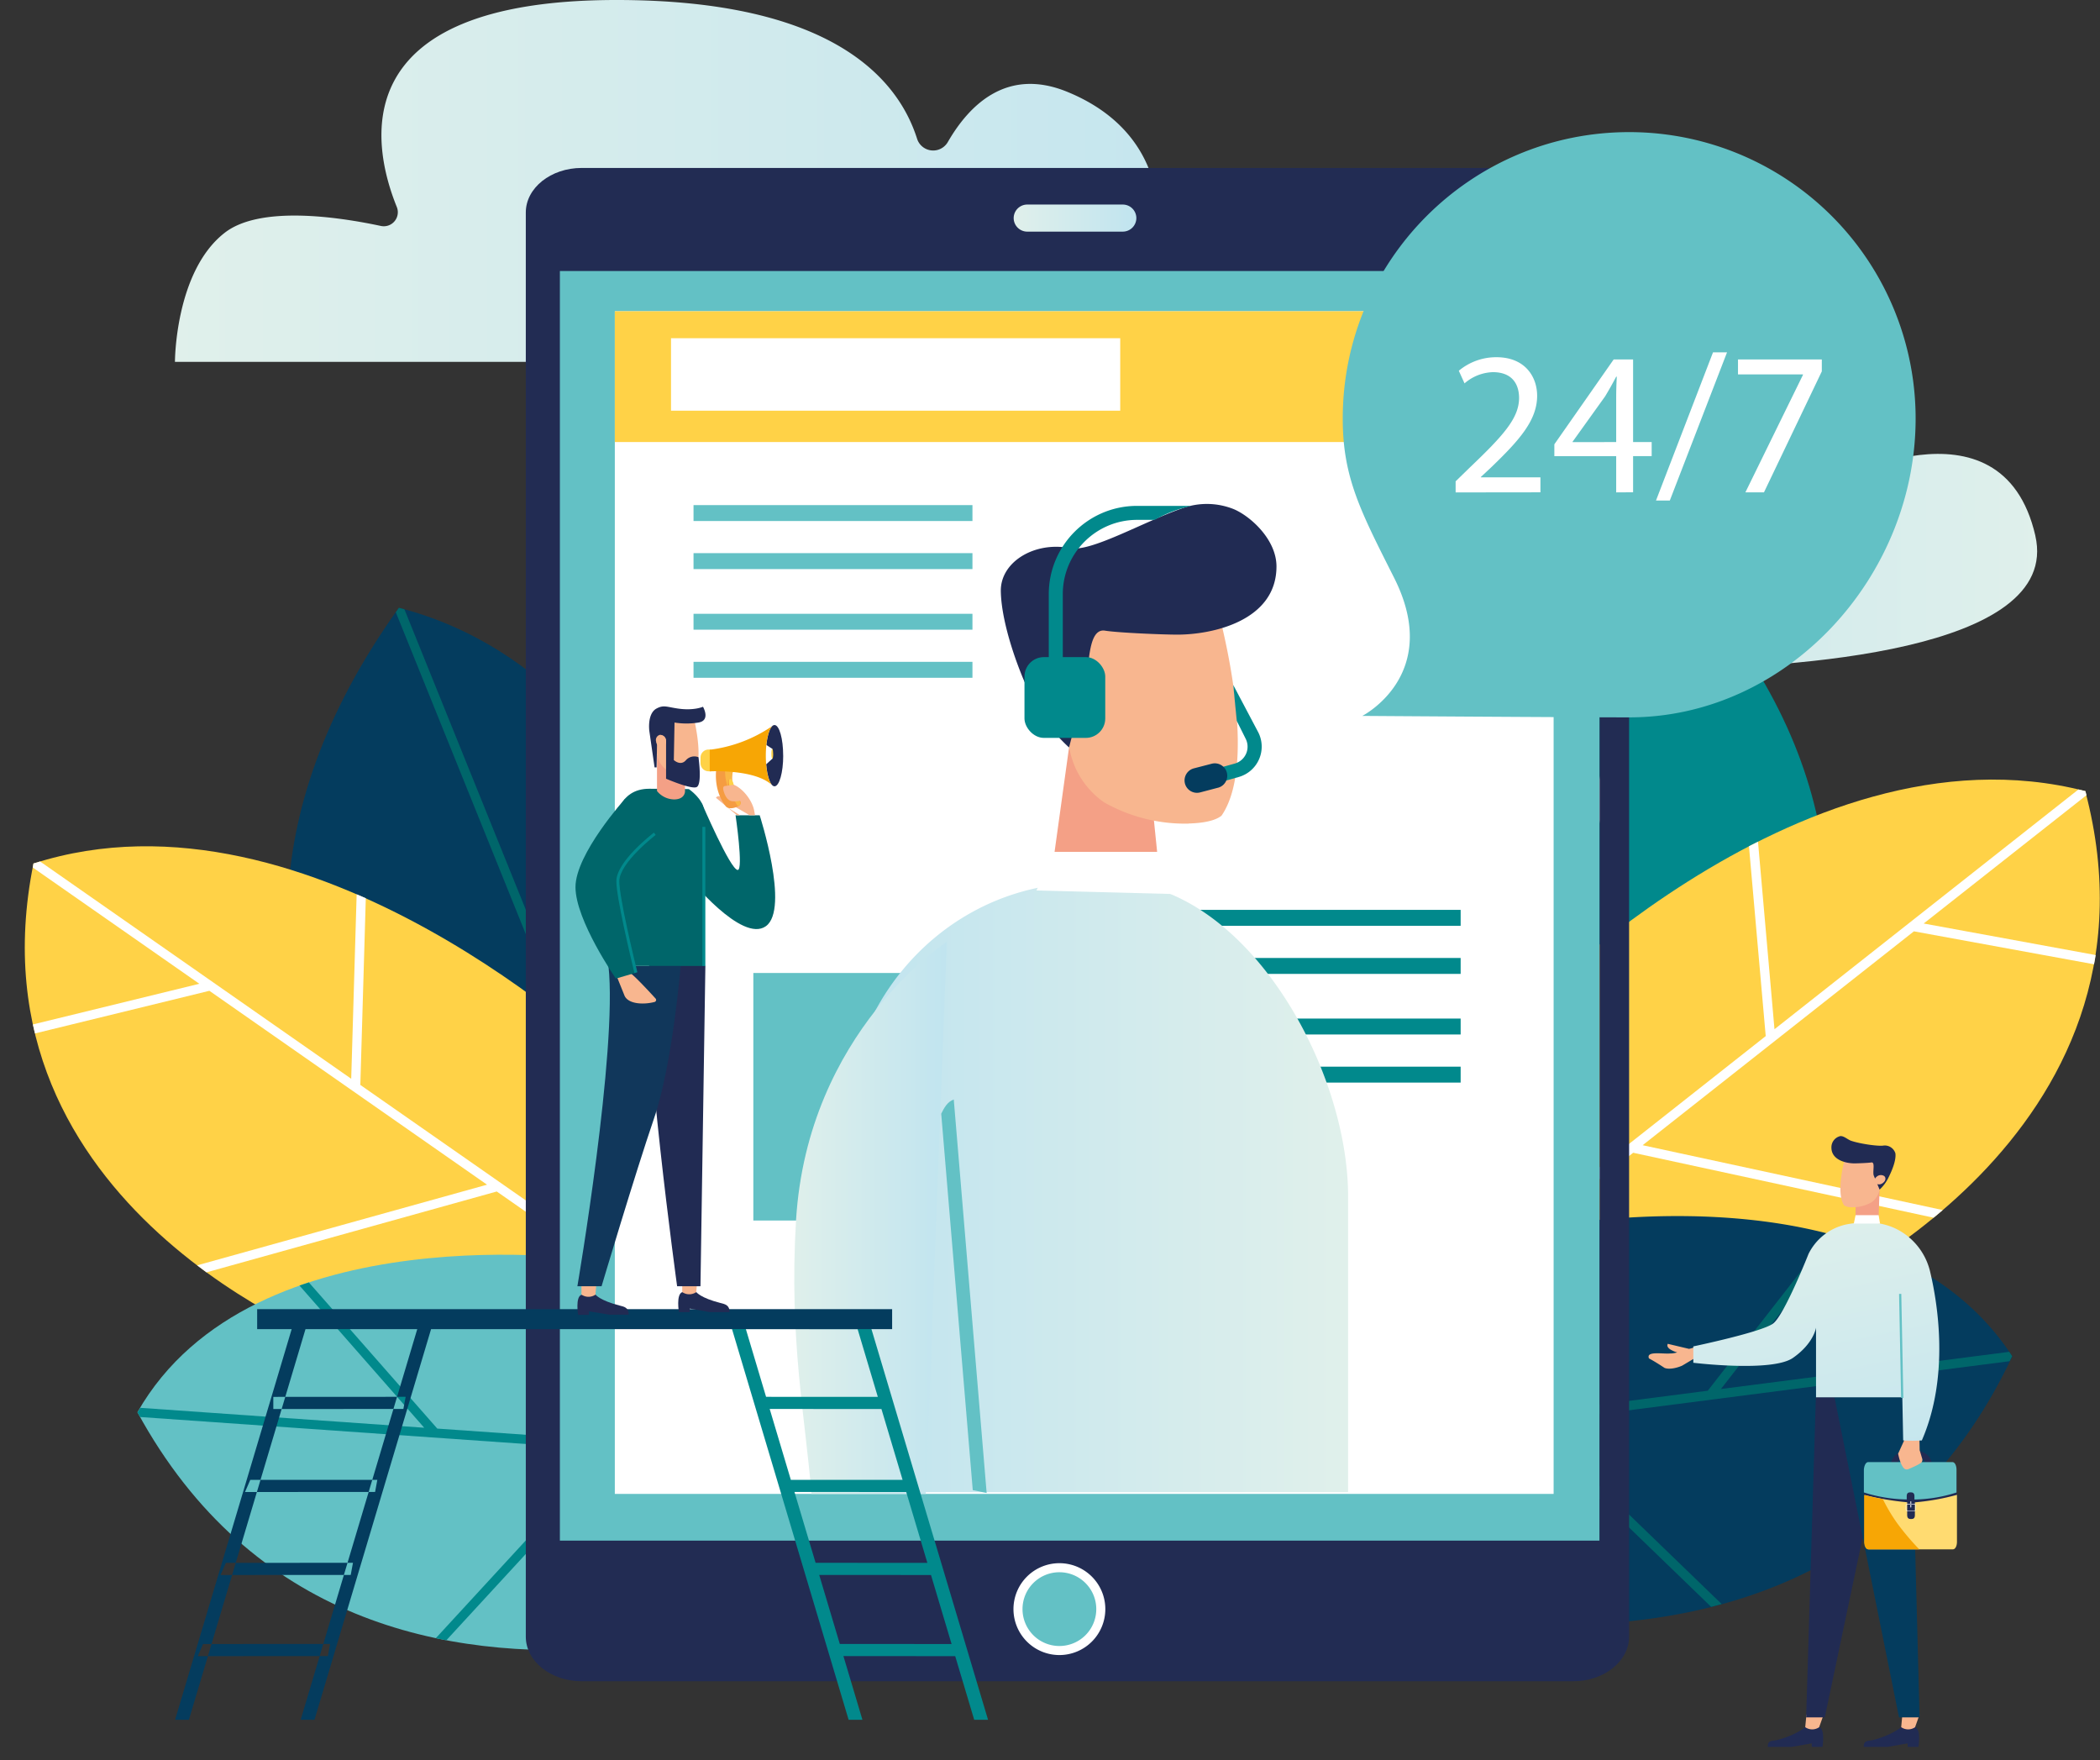 <svg xmlns="http://www.w3.org/2000/svg" width="599" height="502"><rect width="100%" height="100%" fill="#333333" stroke="none"/><defs><linearGradient id="a" x1="100.003%" x2=".001%" y1="49.989%" y2="49.989%"><stop offset="0%" stop-color="#E0F0EB"/><stop offset="100%" stop-color="#C0E4EF"/></linearGradient><linearGradient id="b" x1="0%" y1="49.995%" y2="49.995%"><stop offset="0%" stop-color="#E0F0EB"/><stop offset="100%" stop-color="#C0E4EF"/></linearGradient><linearGradient id="c" x1="-.086%" x2="99.914%" y1="50%" y2="50%"><stop offset="0%" stop-color="#E0F0EB"/><stop offset="100%" stop-color="#C0E4EF"/></linearGradient><linearGradient id="d" x1="100%" x2="0%" y1="49.997%" y2="49.997%"><stop offset="0%" stop-color="#E0F0EB"/><stop offset="100%" stop-color="#C0E4EF"/></linearGradient><linearGradient id="e" x1=".059%" x2="100.322%" y1="50%" y2="50%"><stop offset="0%" stop-color="#E0F0EB"/><stop offset="100%" stop-color="#C0E4EF"/></linearGradient><linearGradient id="f" x1="35.461%" x2="70.366%" y1="-7.981%" y2="133.25%"><stop offset="0%" stop-color="#E0F0EB"/><stop offset="100%" stop-color="#C0E4EF"/></linearGradient></defs><g fill="none" transform="translate(7)"><path fill="url(#a)" d="M573.55 152.78c7.67 33.34-70.94 37.62-103.33 38-8.97.1-17.93-.75-26.72-2.54-27.4-5.56-87.36-20.15-78.95-40C375.4 122.66 408 140.5 408 140.5s-4.1-19.32 51.37-32.08c55.47-12.76 55.24 29.76 55.24 29.76s49.32-27.27 58.95 14.6z"/><path fill="url(#b)" d="M42.9 103.2h320.64s17.4-22 0-36.8c-9.6-8.16-20.93-7.3-29.16-4.9-5.38 1.55-10.7-2.07-11.9-7.5-1.94-9-8-20.88-25.2-27.87-17-6.88-27.73 3.62-33.95 14.42a4.82 4.82 0 0 1-8.72-.9C249.24 22.6 230.48 0 168.84 0c-78.4 0-69.68 41.68-62.67 59a4 4 0 0 1-4.54 5.44c-12.1-2.58-34.53-5.93-44.6 2C42.9 77.5 42.9 103.2 42.9 103.2z"/><path fill="#043C5E" d="M206.77 313.12s-15.58-118-100-139.78c-87.33 121.94 32.82 207.5 32.82 207.5l67.17-67.72z"/><path fill="#00666A" d="M106.8 173.34l-.9 1.27 52.5 130L75.77 276c.1 1 .23 1.93.36 2.9l83.56 28.9 15.14 37.5 2-2-30.2-74.77 28.54-41.9c-.5-.78-1-1.58-1.54-2.37l-28.17 41.35-37.1-91.82c-.52-.15-1-.3-1.58-.44z"/><path fill="#FFD247" d="M167.68 302.88S82 220.76 2.55 246.28c-19.9 98.42 86.5 137.28 86.5 137.28L192.7 379l-25.02-76.12z"/><path fill="#FFF" d="M94.73 255.07l-1.55 52.6L4.44 245.7l-1.9.57c-.07.38-.13.75-.2 1.14l47.52 33.17-47.48 11.6c.1.47.2.9.3 1.36l.3 1.2 49.74-12.16 79.2 55.3-82.68 23 2.65 2 82.8-23.06 56.3 39.24 1.75-.08-.8-2.45-96.16-67.1 1.56-53.25c-.9-.38-1.76-.76-2.63-1.13z"/><path fill="#63C1C5" d="M163.05 359.46S65.1 345 32.2 402.78c65 119.26 221.28 45 221.28 45l-90.43-88.32z"/><path fill="#01898C" d="M32.2 402.78c.25.46.5.9.76 1.36l133.8 9.36-49.45 53.72 3 .6 49.8-54.08 52.25 3.65-2.9-2.83-101.73-7.12-36.64-41.7-2.67.9L114 407.2l-81-5.68c-.25.42-.5.83-.75 1.26h-.05zM388.94 313S384 191.75 465 155.08c109.07 107.34 3.22 214.32 3.22 214.32L388.94 313z"/><path fill="#FFF" d="M465 155.08l1.13 1.12L436.07 296l78.08-43.14c.05 1 .1 2 .13 3l-78.95 43.63-8.68 40.34-2.37-1.68 17.3-80.43-36-37.12c.38-.88.76-1.77 1.14-2.65l35.54 36.65 21.26-98.78 1.5-.73-.02-.02z"/><path fill="#FFD247" d="M423 293.1s82.33-88.73 164.8-67.47c26.14 99.05-79.9 145-79.9 145l-105.85 1.53L423 293.1z"/><path fill="#FFF" d="M494.45 240.07l4.7 53.47 86.7-68.38c.66.16 1.3.3 2 .47.1.4.2.77.3 1.16l-46.44 36.6 49.06 9c-.07.48-.16.94-.24 1.4l-.23 1.23-51.38-9.4-77.38 61 85.6 18.5c-.87.75-1.73 1.48-2.6 2.18l-85.7-18.53-55 43.34h-1.8l.68-2.53 93.93-74.08-4.78-54.14 2.58-1.3z"/><path fill="#043C5E" d="M431.1 350.46l-32.53 35.72a54 54 0 0 1 12.18 13.2l6.25 13.08a47.48 47.48 0 0 1 1.7 25 71 71 0 0 1 6.14 12.64 43.25 43.25 0 0 1 2.56 13.05c49.62 2.27 108.8-11 139.58-76.32-36.98-56.97-135.9-36.37-135.9-36.37z"/><path fill="#00666A" d="M566.94 386.78c-.27-.42-.56-.82-.84-1.23l-82.22 10.6 33.85-43.4c-.93-.27-1.85-.52-2.78-.77l-34.83 44.66-66.6 8.6 1.2 2.52 12.43-1.6 53.93 52.12 3-.8-53.56-51.76 135.7-17.5.72-1.44z"/><path fill="#63C1C5" d="M147.67 51.6h301.6v422.42h-301.6z"/><path fill="#222C53" d="M441.77 47.9H158.9c-8.76 0-15.92 5.7-15.92 12.7v406.2c0 7 7.16 12.7 15.9 12.7h282.9c8.74 0 15.9-5.7 15.9-12.7V60.6c0-7-7.16-12.7-15.9-12.7zm7.5 391.5H152.7V77.3h296.57v362.1z"/><path fill="#FFF" d="M308.28 458.93a13.1 13.1 0 1 1-13.08-13.1c7.23.02 13.08 5.87 13.08 13.1z"/><path fill="#63C1C5" d="M305.7 458.93a10.52 10.52 0 1 1-10.5-10.52c5.8.02 10.5 4.72 10.5 10.53z"/><path fill="url(#c)" d="M313.24 66.06H286a3.87 3.87 0 0 1-3.86-3.86 3.87 3.87 0 0 1 3.86-3.86h27.27a3.87 3.87 0 0 1 3.86 3.86 3.87 3.87 0 0 1-3.9 3.86z"/><path fill="#FFF" d="M168.37 88.77h267.78v337.3H168.37z"/><path fill="#63C1C5" d="M207.88 277.5h70.6v70.6h-70.6zm-17.06-133.44h79.56v4.54h-79.56zm0 13.7h79.56v4.55h-79.56zm0 17.3h79.56v4.53h-79.56zm0 13.7h79.56v4.55h-79.56z"/><path fill="#01898C" d="M330.07 259.5h79.56v4.55h-79.56zm0 13.72h79.56v4.54h-79.56zm0 17.28h79.56v4.54h-79.56zm0 13.72h79.56v4.54h-79.56z"/><path fill="#FFD247" d="M168.37 88.77h273.2v37.3h-273.2z"/><path fill="#F4A086" d="M321.65 229.13l3.2 31.42-33.67 1.33 6.75-48.7z"/><path fill="#F8B68F" d="M332 234.87c3.9-.1 7.54-.7 9.43-2.24 11.28-16.4-1.57-60.62-1.57-60.62l-18-7.57-22.9 14.28-1.3 29.64a24 24 0 0 0 10.22 20.44 46.88 46.88 0 0 0 24.12 6.1z"/><path fill="#212B53" d="M302.53 195.5c1.26-5 .6-16.46 5.67-15.63 3.7.6 16.37 1.13 20.63 1.13 10.16 0 28.27-4 28.27-19.44 0-7.73-7.5-14.4-12.24-16.37a20.57 20.57 0 0 0-14.7-.2c-11.18 3.9-26 12.54-31.94 11.35-10-2-19.9 3.84-19.75 12.3.15 9 4.87 22.62 9.3 31.26a47.6 47.6 0 0 0 10.16 13.28l4.6-17.68z"/><path fill="#F8B68F" d="M292.23 196.62c2.26-2 6.5-1.62 9.47.85 2.97 2.47 3.53 6.1 1.26 8.08-2.27 2-6.5 1.63-9.46-.84-2.96-2.46-3.5-6.08-1.27-8.08z"/><path fill="url(#d)" d="M377.53 425.58v-84.36c0-37.15-29-88.37-66.1-89.73-1.13 0-2.26-.07-3.42-.07a102 102 0 0 0-15.5 1.15c-33.77 5.2-58.24 35.07-58.24 69.24v103.76h143.27z"/><path fill="#FFF" d="M323.34 242.95H293.4l-4.75 11.02 38.54 1z"/><path fill="url(#e)" d="M257.06 426.08l6-157.48s-39.7 25.5-43 79.4c-2.06 34 2.73 56.78 4.4 78.08h32.6z"/><path fill="#63C1C5" d="M274.43 425.8l-9.38-112.22c-1.86.68-2.73 2.37-3.58 4.06l9 107.36 3.96.8z"/><rect width="23.04" height="23.04" x="285.22" y="187.41" fill="#01898C" rx="5.54"/><path fill="#01898C" d="M322.34 148.28a36.85 36.85 0 0 1 10.55-4h-15.6c-13.87.02-25.12 11.27-25.14 25.15v23.66h4v-23.67c.02-11.67 9.48-21.13 21.15-21.15h5.04zm16.77 75.34l-1.1-3.85 7.2-2a5 5 0 0 0 3.12-7.04l-2.56-5.14-1-10.23 7.17 13.57a9 9 0 0 1-5.6 12.67l-7.22 2.02z"/><path fill="#043C5E" d="M340.42 224.66l-5.1 1.34a3.55 3.55 0 0 1-4.33-2.54 3.56 3.56 0 0 1 2.54-4.32l5.1-1.32a3.55 3.55 0 0 1 4.32 2.55 3.54 3.54 0 0 1-2.54 4.3z"/><path fill="#63C1C5" d="M457.67 37.68c-45.1.02-81.67 36.6-81.67 81.7 0 16.8 5.06 26.36 14.65 45.4 13.95 27.68-9.07 39.4-9.07 39.4s60.36.42 76.13.42c45.13 0 81.7-40.1 81.7-85.22a81.7 81.7 0 0 0-81.73-81.7z"/><path fill="#FFF" d="M408.2 140.43v-3.15l4-3.9c9.68-9.22 14.06-14.12 14.1-19.84 0-3.84-1.85-7.4-7.5-7.4a12.9 12.9 0 0 0-8.06 3.2l-1.63-3.6a16.6 16.6 0 0 1 10.74-3.86c8.17 0 11.6 5.6 11.6 11 0 7-5.07 12.66-13.06 20.36l-3 2.8v.1h17v4.27l-24.18.03zm45.8 0V130.1h-17.64v-3.38l16.92-24.2h5.54v23.56h5.3v4h-5.3v10.32l-4.82.03zm0-14.35v-12.65c0-2 .06-4 .17-6H454c-1.17 2.22-2.1 3.85-3.15 5.6l-9.3 12.97v.1l12.45-.02zm11.35 16.68l16.27-42.28h4l-16.33 42.28zm47.3-40.24v3.4l-16.5 34.5h-5.3l16.43-33.52v-.12h-18.54v-4.26z"/><path fill="#01898C" d="M240.63 375.92l34.2 114.58h-3.95l-34.2-114.58zm-35.82 0L239 490.5h-3.94l-34.2-114.58zM240.47 375.92v3.16l-37.12-.02-.58-3.14zm6.34 22.48v3.46l-37.1-.02-.64-3.46zm6.57 23.67l1.5 3.46-37.12-.02-.63-3.45zm6.96 23.67l1.5 3.46-37.12-.02-.62-3.46zm6.52 23.14l1.5 3.47-37.12-.03-.63-3.46z"/><path fill="#043C5E" d="M81.08 375.92L46.88 490.5h-3.94l34.2-114.58zm35.82 0L82.7 490.5h-3.94l34.2-114.58zM115 375.92l-.58 3.14-37.12.02v-3.16zM70.96 398.4v3.46l37.1-.02.65-3.46zm-6.57 23.67l-1.5 3.46 37.1-.02.64-3.45zm-6.97 23.67l-1.5 3.46 37.12-.02.64-3.46zm-6.5 23.14l-1.5 3.47 37.1-.03.64-3.46zM247.47 379.08H66.35v-5.7h181.12z"/><path fill="#212B53" d="M191.6 368.5s1.2 1.68 6.9 3.12c1.24.32 2.6.54 2.6 2.6h-5.62l-5.73-1v1h-3.1s-.85-5.06.95-5.7h4z"/><path fill="#F8B68F" d="M191.9 364.87l-.3 3.64a3.5 3.5 0 0 1-3.78.14l-.22-.13v-3.63h4.3z"/><path fill="#212B53" d="M162.86 369.23s1.2 1.67 6.88 3.12c1.25.32 2.6.53 2.6 2.6h-5.6L161 374v1h-3.1s-.85-5.07.95-5.72l4-.05z"/><path fill="#F8B68F" d="M163.15 365.6l-.3 3.63a3.48 3.48 0 0 1-3.78.13l-.22-.13v-3.63h4.3z"/><path fill="#212B53" d="M194.2 275.52l-1.4 91.33h-6.66s-10.13-73.74-8-91.33c2.13-17.6 16.05 0 16.05 0z"/><path fill="#11375B" d="M187.15 275.5s-2.3 28.05-7.63 43.58c-5.32 15.53-14.93 47.77-14.93 47.77h-6.9s11.5-67.36 8.87-91.35h20.58z"/><path fill="#00666A" d="M193.15 229s8.2 19.12 10.28 19.12c1.67 0-.62-15.6-.62-15.6h6.88s8.63 26.75 1.76 31.64c-6.87 4.9-21.95-13.84-21.95-13.84l3.65-21.32z"/><path fill="#F8B68F" d="M168.7 277.92l2.48 6.15c1.2 2.4 5.6 2.47 8.52 1.7a.6.6 0 0 0 .28-1c-1.6-1.75-5.76-6.26-7.2-7.26l-4.08.42z"/><path fill="#00666A" d="M189.5 225.06s4.27 2.9 4.27 6.23v44.2h-25.1v-41.33s.52-9.2 9.5-9.2 11.32.1 11.32.1z"/><path fill="#01898C" d="M193.35 275.5v-39.68l.84.02v39.67z"/><path fill="#F4A086" d="M180.4 215.2v10.4a6.37 6.37 0 0 0 4.86 2.4c3.13 0 3.13-2.26 3.13-2.26v-6.7l-4.65-1.2-3.36-2.65z"/><path fill="#F8B68F" d="M188.8 221a3.87 3.87 0 0 0 2.3-.6c2.8-4.44-.38-16.38-.38-16.38l-10.1 1.8-.3 8a6.73 6.73 0 0 0 2.5 5.52 10.84 10.84 0 0 0 5.97 1.66z"/><path fill="#212B53" d="M185.38 206.07c2.27.37 4.6.37 6.87 0 3.53-.62 1.27-4.5 1.27-4.5s-2.6 1.2-7.24.5c-3.13-.46-4-1.07-6 0-2.73 1.45-2.07 6.38-2.07 6.38l1.5 10.42h.58s.13-6.2.13-8.3c.6-1 1.24-1 1.73-.73.53.28.85.83.84 1.43v10.82s6.9 3 8.64 2.42c1.76-.57.6-8.55.6-8.55a3.2 3.2 0 0 0-3.6.88c-1.54 1.73-3.43-.07-3.43-.07l.2-10.7z"/><path fill="#F8B68F" d="M208.36 232.52l-.24-1.32c-.54-2.92-3.33-6.56-6.14-7.5h-2.92l.9 6.22 4.12 2.6h4.28zm-27.07-22.95a1.77 1.77 0 0 1 1.65 1.66 1.5 1.5 0 0 1-1.14 1.88 1.74 1.74 0 0 1-1.65-1.64 1.5 1.5 0 0 1 1.14-1.9zM201.17 229.23l5.68 3.3h-3.63l-6-5s.44-.9 1.8-.15a7 7 0 0 1 2.15 1.85z"/><path fill="#00666A" d="M171.35 227.75s-14.2 15.76-14.2 25.25 11.53 26.1 11.53 26.1l5.68-1.67s-5.13-20.6-5.13-26.1 10.54-13.5 10.54-13.5"/><path fill="#01898C" d="M169.65 251.3c0 4.72 4.17 22 5.15 26l-.84.22c-1.2-5-5.15-21.57-5.15-26.2 0-5.63 10.3-13.52 10.72-13.86l.5.67c-.1.07-10.37 7.96-10.37 13.17z"/><path fill="#F59C42" d="M197.37 218.9s-1.18 6.12 2.6 11c.26.33.64.54 1.06.6a4.23 4.23 0 0 0 2-.32 1.85 1.85 0 0 0 1.2-.86.8.8 0 0 0-.1-.82c-.76-1.14-3.12-5-2.05-8.52a6.18 6.18 0 0 0-4.7-1.07z"/><path fill="#FAB746" d="M203.5 230a1.2 1.2 0 0 0 .68-.64.8.8 0 0 0-.1-.82c-.75-1.14-3.1-5-2.04-8.52a5.2 5.2 0 0 0-2.23-1c-.1 3.75.7 6.3 3.7 10.98z"/><path fill="#F59C42" d="M200.73 224c.18.87.6 1.52 1 1.45.4-.07.48-.83.3-1.7s-.6-1.53-.95-1.46c-.34.06-.53.77-.35 1.7zM200.96 222.26l.36-.08-.02.18-.24.1z"/><path fill="#E8375E" d="M201.6 225.4l.44-.08-.5-.07z"/><path fill="#FFD247" d="M201 223.9c.18.86.6 1.5.94 1.44.34-.07.48-.83.3-1.7s-.6-1.53-1-1.46c-.4.07-.4.82-.24 1.7zm-5.17-10.13h-.67a2.3 2.3 0 0 0-2.34 2.22v1.76a2.3 2.3 0 0 0 2.34 2.23h.67v-6.23z"/><path fill="#212B53" d="M216.4 215.52c0 4.83-1.12 8.74-2.48 8.74s-2.48-3.9-2.48-8.74 1.1-8.74 2.48-8.74c1.37 0 2.47 3.9 2.47 8.74z"/><path fill="#FFF" d="M211.33 212.3l1.96 1.27v2.83l-2.03 1.83-.7-3.68z"/><path fill="#F7A605" d="M211.44 215.52c0-4.06.78-7.46 1.84-8.45a40 40 0 0 1-17.84 6.76V220s13-.73 17.84 4c-1.06-1-1.84-4.42-1.84-8.48z"/><path fill="#FFD247" d="M213.55 215c0 .78-.12 1.42-.26 1.42s-.28-.64-.28-1.42c0-.78.12-1.42.27-1.42.14 0 .25.62.25 1.42z"/><path fill="#F8B68F" d="M205.2 228a6.56 6.56 0 0 1-3.17.52c-1.65 0-2.4-2-2.68-3.13-.1-.4-.2-.95.3-1.2l2.65-.37 2.9 4.17z"/><path fill="#212B53" d="M507.92 492.56s-2.47 2.3-8.12 3.73c-1.24.3-2.58-.1-2.58 1.93h6.85l5.7-1v1h3.07s.86-5-.94-5.67h-3.98z"/><path fill="#F8B68F" d="M508.27 489l-.35 3.6a3.48 3.48 0 0 0 3.77.14l.2-.13 1.28-3.6h-4.9z"/><path fill="#212B53" d="M535.3 492.56s-2.5 2.3-8.13 3.73c-1.24.3-2.58-.1-2.58 1.93h6.84l5.7-1v1h3.07s.86-5-.93-5.67h-3.98z"/><path fill="#F8B68F" d="M535.63 489l-.34 3.6a3.48 3.48 0 0 0 3.76.14l.2-.13 1.28-3.6h-4.9z"/><path fill="#212B53" d="M518.83 398.5h-7.88l-2.77 91.3h5.32l15.64-74.3z"/><path fill="#043C5E" d="M516.27 398.5l18.4 91.3h5.87l-2.4-91.3z"/><path fill="#212B53" d="M532.27 418.6l1.76-.14a3.16 3.16 0 0 1 .82-2.15 4.5 4.5 0 0 1 3.27-1.04 5 5 0 0 1 3.52 1c.4.4.64.93.65 1.5l1.75.1a3.72 3.72 0 0 0-1.1-2.74 6.55 6.55 0 0 0-4.83-1.6 6.13 6.13 0 0 0-4.58 1.6 4.77 4.77 0 0 0-1.27 3.47zm18.83 19h-26.36v-16.96h26.36z"/><path fill="#FFDB71" d="M537 432.08c0 1 .5 1.15 1.1 1.15.6 0 1.1-.12 1.1-1.15v-3.6a68.2 68.2 0 0 0 12-2.14v13.38c0 1.2-.47 2.16-1.17 2.16h-24c-.7 0-1.17-1-1.17-2.16v-13.34a78.18 78.18 0 0 0 12.14 2.07v3.63z"/><path fill="#F7A605" d="M530.05 427.53a49.6 49.6 0 0 0 4.1 6.9 73.1 73.1 0 0 0 6.3 7.45H525.9c-.7 0-1.17-1-1.17-2.16v-13.34c2.48.62 3.9.9 5.32 1.15z"/><path fill="#63C1C5" d="M525.9 417h24c.7 0 1.17 1 1.17 2.17v6.5a41.36 41.36 0 0 1-12 2v-.9c0-1-.5-1.14-1.1-1.14-.6 0-1.1.1-1.1 1.15v.87a42.1 42.1 0 0 1-12.22-2v-6.5c.08-1.15.55-2.15 1.25-2.15z"/><path fill="#FFF" d="M536.6 430.52v-1.1a.47.47 0 0 1 .48-.5H539a.48.48 0 0 1 .48.5v1.1a.5.5 0 0 1-.48.48h-1.9a.48.48 0 0 1-.5-.48zm.48-1.46a.35.35 0 0 0-.34.35v1.12a.34.34 0 0 0 .34.34H539a.34.34 0 0 0 .34-.34v-1.1a.35.35 0 0 0-.34-.36h-1.92zM537.92 429.84a.1.1 0 0 0 .12.1.1.1 0 0 0 .12-.1v-1.56a.1.1 0 0 0-.12-.1.1.1 0 0 0-.12.1v1.56z"/><path fill="#F8B68F" d="M473.06 384.94a6.88 6.88 0 0 1-3.72 1.08c-2.2.18-6.86-.77-6 1.4 2.1 1.12 4.43 2.7 4.43 2.7 1.33.57 3.7 0 5.1-.66L477 387s.35-2.3.38-2.4l-.93-.4a11.1 11.1 0 0 1-3.4.74zM472.3 385.9a2.85 2.85 0 0 1-.24.27c.3.12.58.25.85.4 1.16 0 2.3.08 3.45.13-.07-.66-.17-1.6-.16-1.66l-7.47-1.77s-.6.78.76 1.63a7.77 7.77 0 0 0 2.8 1zm64.6 23.24l-2.48 5.45s.53 3 1.63 4.15c.34.35.85.45 1.3.26 1-.42 3.4-1.45 3.8-2a1.14 1.14 0 0 0 .13-1l-.72-2.4-.1-5.6-3.56 1.14z"/><path fill="#F4A086" d="M522.3 343.64l-.07 7.3 6.5-.35.4-11.32z"/><path fill="#F8B68F" d="M521.23 344.32a4 4 0 0 1-2.2-.52c-2.62-3.8.37-14.1.37-14.1l4.2-1.75 5.3 3.32.3 6.88a5.57 5.57 0 0 1-2.36 4.75 10.92 10.92 0 0 1-5.6 1.42z"/><path fill="#212B53" d="M527.43 335.17c-.3-1.16.5-3.83-.67-3.63-.86.14-3.8.26-4.8.26-2.36 0-6.57-.92-6.57-4.52a3.27 3.27 0 0 1 2.2-3.16c1.08-.46 2.3.84 3.4 1.23 2.6.9 8 1.65 9.35 1.36a3.18 3.18 0 0 1 3.3 2.23c.28 2.08-1.12 5.26-2.15 7.26a11.28 11.28 0 0 1-2.36 3.08l-1.7-4.1z"/><path fill="#F8B68F" d="M530.47 335.43a1.78 1.78 0 0 0-2.2.2c-.7.57-.82 1.4-.3 1.88a1.8 1.8 0 0 0 2.2-.2c.7-.56.83-1.4.3-1.87z"/><path fill="url(#f)" d="M525.7 348.65a18.7 18.7 0 0 1 7.62 1.57 18.35 18.35 0 0 1 10.28 12.7c2.07 8.78 5.54 29.63-2.42 47.9a40.08 40.08 0 0 1-5.32 0l-.86-43.07.6 30.77H511v-19.85s-.64 4.48-6.6 8.62c-5.96 4.13-28.4 1.38-28.4 1.38V384s19.6-4.1 22.78-6.54c3.2-2.43 10.1-19.88 10.1-19.88a15.73 15.73 0 0 1 10.78-8.37 29.74 29.74 0 0 1 6.03-.55z"/><path fill="#63C1C5" d="M535.27 398.7l-.58-29.66.63-.02.58 29.67z"/><path fill="#FFF" d="M528.86 346.57l.4 2.4h-7.48l.5-2.4zM184.4 96.47h128.13v20.67H184.4z"/></g></svg>